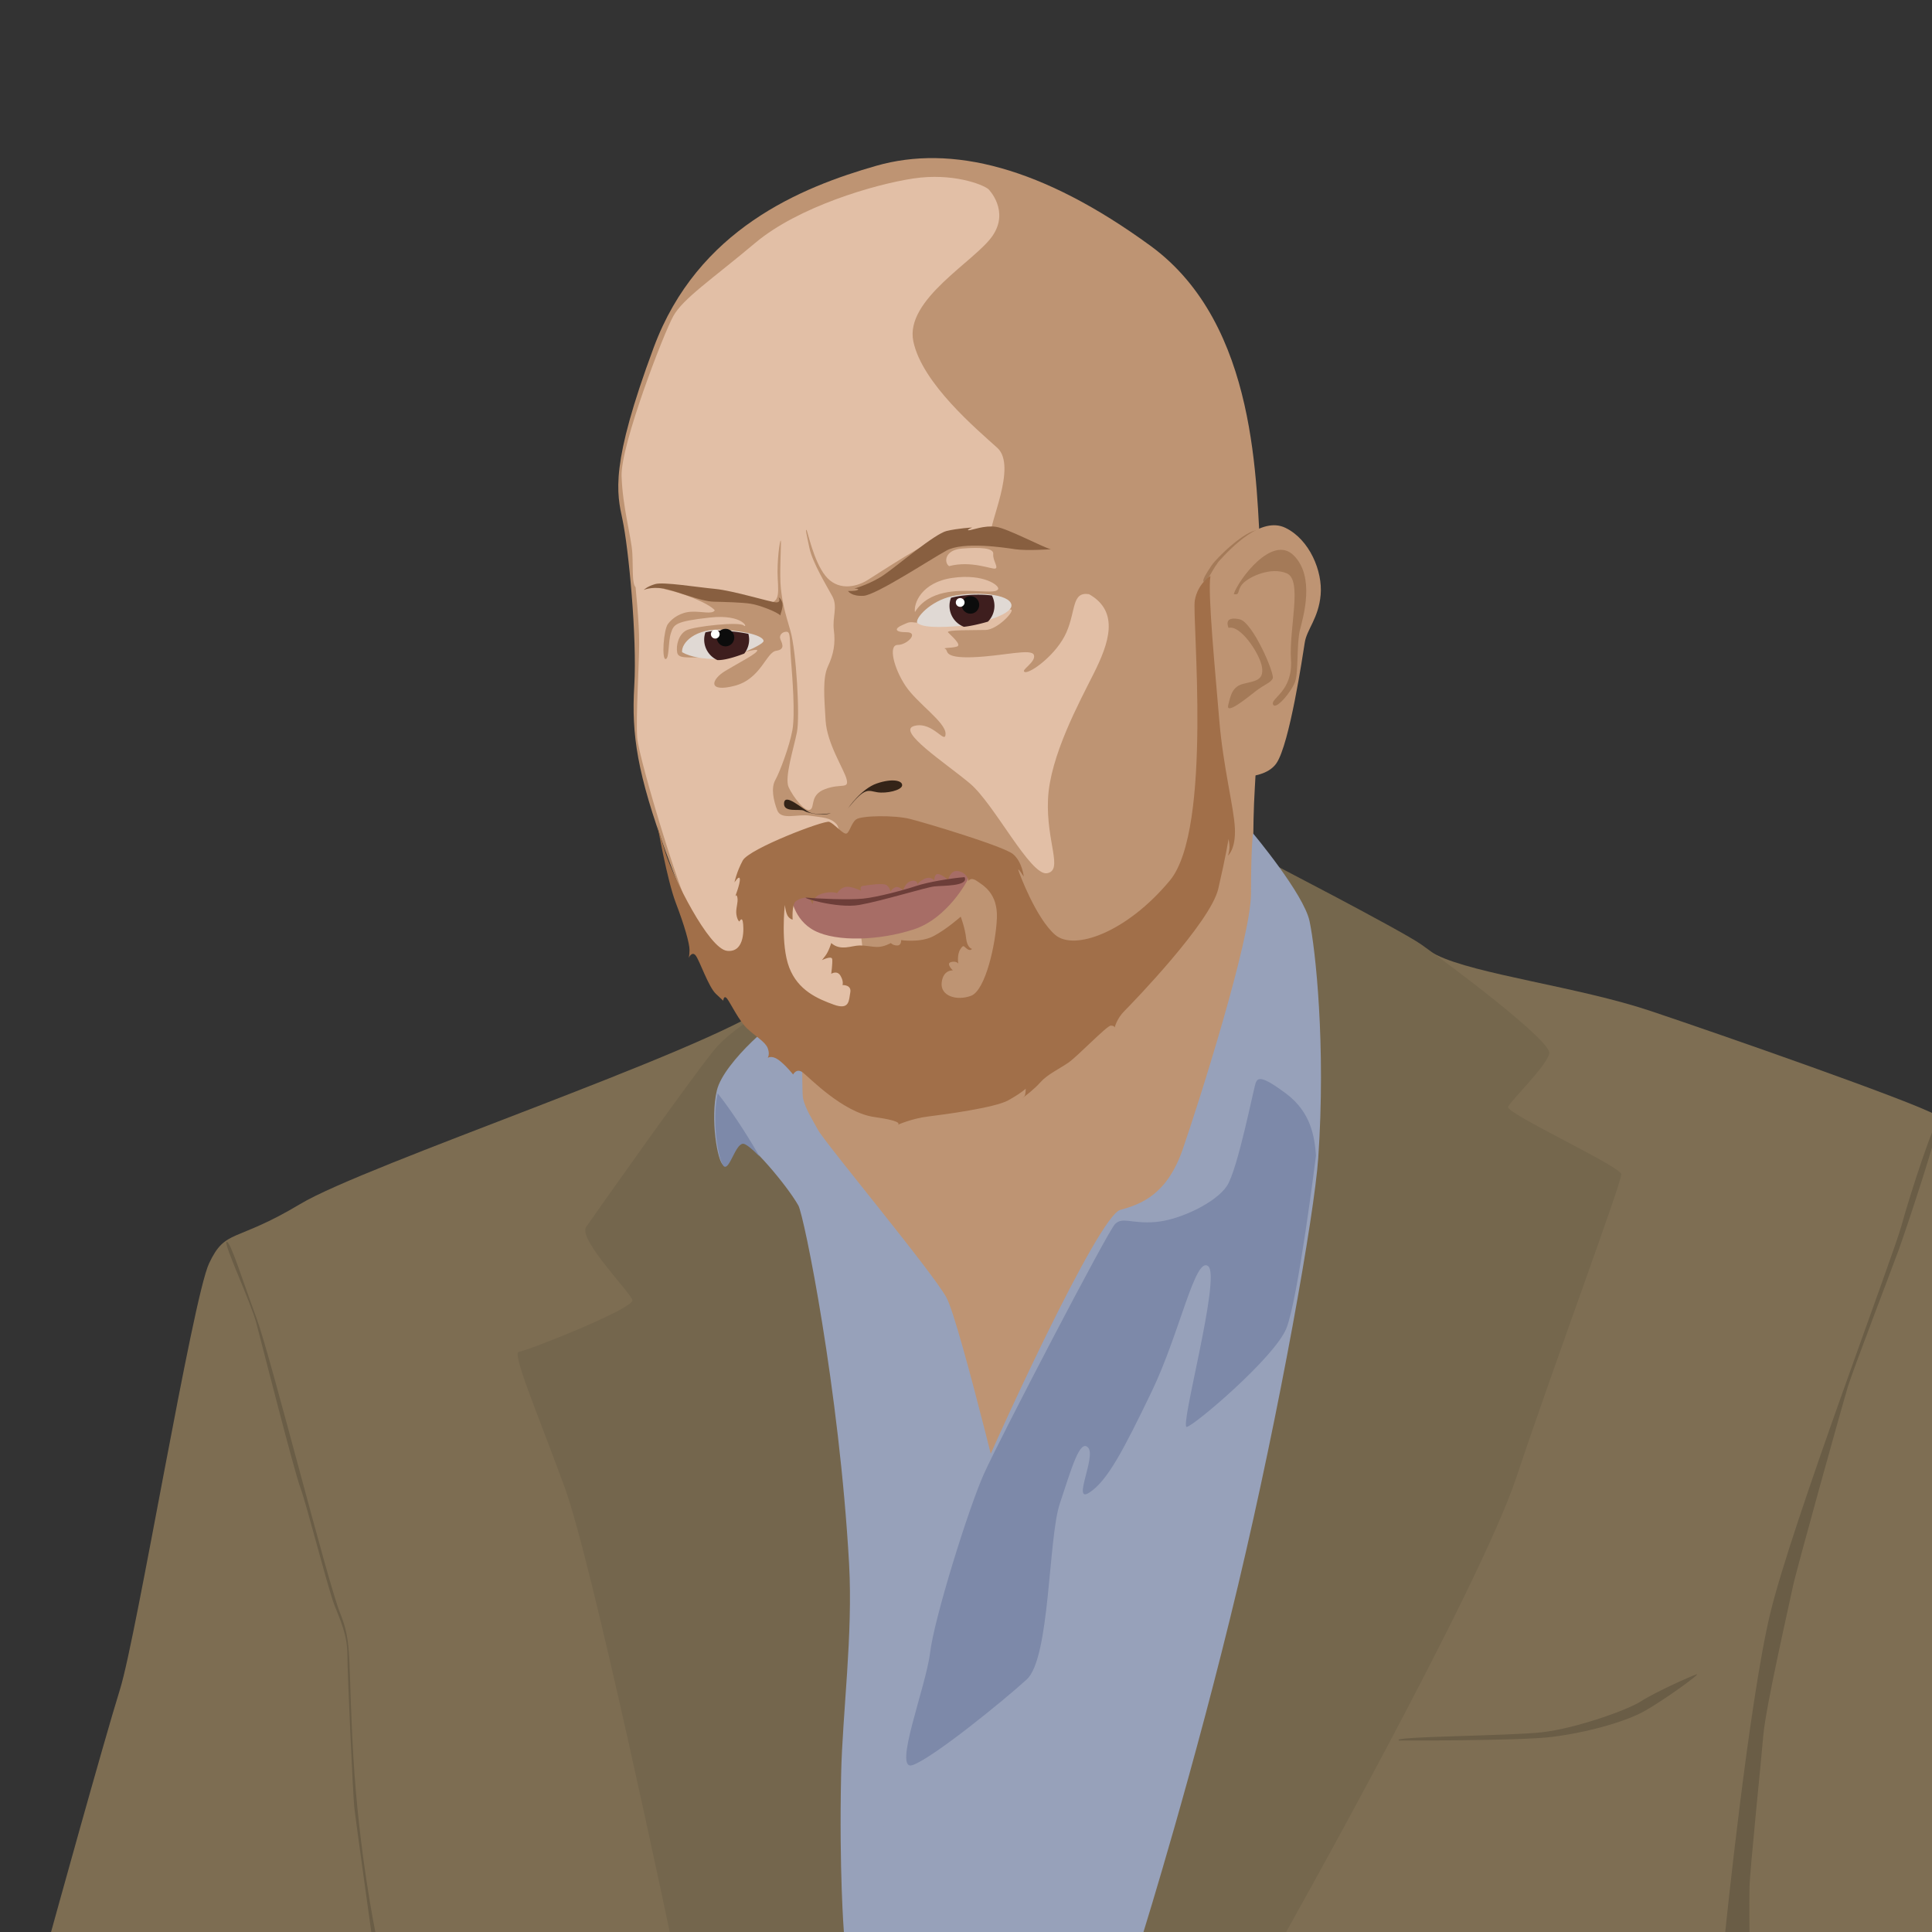 <?xml version="1.0" encoding="UTF-8" standalone="no"?>
<!-- Created with Inkscape (http://www.inkscape.org/) -->

<svg
   xmlns:dc="http://purl.org/dc/elements/1.1/"
   xmlns:cc="http://creativecommons.org/ns#"
   xmlns:rdf="http://www.w3.org/1999/02/22-rdf-syntax-ns#"
   xmlns:svg="http://www.w3.org/2000/svg"
   xmlns="http://www.w3.org/2000/svg"
   xmlns:sodipodi="http://sodipodi.sourceforge.net/DTD/sodipodi-0.dtd"
   xmlns:inkscape="http://www.inkscape.org/namespaces/inkscape"
   width="1000"
   height="1000"
   viewBox="0 0 264.583 264.583"
   version="1.1"
   id="svg8"
   inkscape:version="0.92.1 r15371"
   sodipodi:docname="frank-pesci.svg"
   inkscape:export-filename="C:\Users\Anthony Garone\Documents\GitHub\art\frank-pesci\frank-pesci.png"
   inkscape:export-xdpi="96"
   inkscape:export-ydpi="96">
  <rect x="0" y="0" width="264.583" height="264.583" fill="#333333" stroke="none"/>
  <defs
     id="defs2" />
  <sodipodi:namedview
     id="base"
     pagecolor="#ffffff"
     bordercolor="#666666"
     borderopacity="1.0"
     inkscape:pageopacity="0.0"
     inkscape:pageshadow="2"
     inkscape:zoom="0.7"
     inkscape:cx="461.05447"
     inkscape:cy="462.48636"
     inkscape:document-units="px"
     inkscape:current-layer="layer1"
     showgrid="false"
     units="px"
     showguides="true"
     inkscape:guide-bbox="true"
     inkscape:window-width="1920"
     inkscape:window-height="1017"
     inkscape:window-x="-8"
     inkscape:window-y="-8"
     inkscape:window-maximized="1"
     inkscape:snap-global="true">
    <sodipodi:guide
       position="264.583,264.583"
       orientation="1,0"
       id="guide10"
       inkscape:locked="false"
       inkscape:label=""
       inkscape:color="rgb(0,0,255)" />
    <sodipodi:guide
       position="0,0"
       orientation="1,0"
       id="guide12"
       inkscape:locked="false"
       inkscape:label=""
       inkscape:color="rgb(0,0,255)" />
    <sodipodi:guide
       position="264.583,264.583"
       orientation="0,1"
       id="guide14"
       inkscape:locked="false"
       inkscape:label=""
       inkscape:color="rgb(0,0,255)" />
    <sodipodi:guide
       position="0,0"
       orientation="0,1"
       id="guide16"
       inkscape:locked="false"
       inkscape:label=""
       inkscape:color="rgb(0,0,255)" />
  </sodipodi:namedview>
  <g
     inkscape:label="BG"
     inkscape:groupmode="layer"
     id="layer1"
     transform="translate(0,-32.417)"
     style="display:none">
    <rect
       id="rect4493"
       width="264.583"
       height="264.583"
       x="0"
       y="32.417"
       style="fill:#ffffff;fill-opacity:1;stroke-width:0.265" />
  </g>
  <g
     inkscape:groupmode="layer"
     id="layer2"
     inkscape:label="Head"
     style="display:inline;opacity:1">
    <path
       style="fill:#7e6e53;stroke:none;stroke-width:0.265px;stroke-linecap:butt;stroke-linejoin:miter;stroke-opacity:1;fill-opacity:0.995"
       d="m 105.455,137.583 c -9.166,6.52 -55.374,21.923 -64.35,27.309 -8.977,5.386 -10.205,3.307 -12.473,8.126 -2.268,4.819 -9.922,51.027 -12.19,58.303 -2.268,7.276 -9.449,33.262 -9.449,33.262 H 115.566 c 0,0 -0.567,-57.641 -3.213,-73.894 -2.646,-16.253 -3.78,-48.003 -6.898,-53.106 z"
       id="path4674"
       inkscape:connector-curvature="0" />
    <path
       style="fill:#be9473;fill-opacity:1;stroke:none;stroke-width:0.265px;stroke-linecap:butt;stroke-linejoin:miter;stroke-opacity:1"
       d="m 171.32,138.031 c 1.187,-7.624 -0.177,-18.488 0.527,-30.186 0.801,-13.316 1.165,-26.155 0.809,-31.42 -0.668,-9.889 -0.267,-31.939 -15.101,-42.763 -14.833,-10.824 -27.262,-13.898 -37.551,-10.958 -10.29,2.94 -24.455,8.686 -30.469,24.856 -6.014,16.17 -5.078,19.912 -4.276,23.653 0.802,3.742 2.005,16.036 1.604,22.718 -0.401,6.682 0.401,12.027 4.41,22.985 4.009,10.958 8.152,20.312 13.363,23.921 5.212,3.608 0.99,14.658 0.99,14.658 l 32.285,58.841 c 0,0 41.659,-57.794 33.409,-76.305 z"
       id="path4578"
       inkscape:connector-curvature="0"
       sodipodi:nodetypes="cscsssssssccc" />
    <path
       style="fill:#e2bfa6;fill-opacity:1;stroke:none;stroke-width:0.265px;stroke-linecap:butt;stroke-linejoin:miter;stroke-opacity:1"
       d="m 97.887,83.575 c -0.869,-1.002 -4.41,-2.339 -6.281,-2.74 -1.871,-0.401 -4.677,-1.938 -4.61,-0.935 0.067,1.002 0.535,5.011 0.535,8.152 0,3.14 -0.468,10.089 -0.267,12.963 0.2,2.873 6.481,23.787 8.419,26.259 1.938,2.472 11.626,10.891 15.168,12.094 3.541,1.203 5.412,1.804 7.216,-1.537 1.804,-3.341 -2.606,-23.921 -3.474,-24.923 -0.869,-1.002 -2.005,-0.935 -3.675,-1.203 -1.67,-0.267 -3.942,0.668 -4.477,-0.735 -0.535,-1.403 -0.869,-3.074 -0.267,-4.143 0.601,-1.069 1.938,-4.61 2.339,-6.815 0.401,-2.205 0,-7.283 -0.2,-9.822 -0.2,-2.539 0,-3.675 -0.601,-3.675 -0.601,0 -1.002,0.468 -0.869,0.935 0.134,0.468 0.869,1.47 -0.535,1.67 -1.403,0.2 -2.071,3.875 -5.746,4.811 -3.675,0.935 -3.207,-0.869 -1.203,-2.071 2.005,-1.203 4.41,-2.405 4.343,-2.806 -0.067,-0.401 -4.944,1.336 -6.882,1.069 -1.938,-0.267 -3.875,0.267 -4.076,-0.735 -0.2,-1.002 0.2,-2.539 1.27,-3.074 1.069,-0.535 7.149,-1.203 7.818,-0.668 0.668,0.535 0.067,-1.604 -4.677,-1.069 -4.744,0.535 -4.878,0.935 -5.279,2.138 -0.401,1.203 -0.2,3.541 -0.735,3.541 -0.535,0 -0.267,-4.009 0.334,-4.811 0.601,-0.802 1.737,-1.604 3.207,-1.67 1.47,-0.067 2.873,0.401 3.207,-0.2 z"
       id="path4625"
       inkscape:connector-curvature="0" />
    <path
       style="fill:#75674d;fill-opacity:0.986;stroke:none;stroke-width:1px;stroke-linecap:butt;stroke-linejoin:miter;stroke-opacity:1"
       d="m 398.572,520 c -2.116,1.505 -4.762,3.136 -7.857,4.875 -6.382,4.152 -15.119,10.33 -20.357,16.197 -8.929,10 -63.214,86.786 -67.469,93.012 -4.255,6.226 22.468,33.415 23.896,37.701 1.429,4.286 -54.642,26.43 -58.57,26.787 -3.929,0.357 9.285,31.071 23.57,70 C 306.071,807.501 346.428,1000 346.428,1000 h 90.357 c 0,0 23.111,-220.382 13.111,-281.811 -9.672,-59.417 -39.253,-171.101 -50.191,-195.971 z"
       transform="scale(0.265)"
       id="path4676"
       inkscape:connector-curvature="0"
       sodipodi:nodetypes="ccssccsccscc" />
    <path
       style="fill:#e2bfa6;fill-opacity:1;stroke:none;stroke-width:0.265px;stroke-linecap:butt;stroke-linejoin:miter;stroke-opacity:1"
       d="m 149.136,81.37 c 4.276,2.405 2.673,6.815 0.668,10.824 -2.005,4.009 -6.014,11.359 -6.281,17.239 -0.267,5.88 2.138,9.755 -0.134,10.156 -2.272,0.401 -7.216,-9.488 -10.557,-12.294 -3.341,-2.806 -10.156,-7.216 -7.617,-7.884 2.539,-0.668 4.276,2.673 4.276,1.069 0,-1.604 -3.875,-4.143 -5.479,-6.548 -1.604,-2.405 -2.405,-5.613 -1.069,-5.613 1.336,0 2.94,-1.737 1.203,-1.737 -1.737,0 -1.588,-0.545 -0.596,-0.97 0.992,-0.425 0.85,-0.472 2.079,-0.331 1.228,0.142 6.189,0.331 7.749,-0.095 1.559,-0.425 4.63,-1.937 5.103,-1.701 0.472,0.236 -1.89,2.74 -3.496,2.788 -1.606,0.047 -5.481,-0.047 -5.15,0.331 0.331,0.378 1.937,1.701 1.228,1.937 -0.709,0.236 -2.079,0.142 -1.606,0.331 0.472,0.189 -0.425,1.276 3.733,1.134 4.158,-0.142 8.126,-1.276 8.41,-0.283 0.283,0.992 -1.984,2.126 -1.228,2.315 0.756,0.189 4.347,-2.41 5.67,-5.433 1.323,-3.024 0.711,-5.601 3.096,-5.234 z"
       id="path4617"
       inkscape:connector-curvature="0" />
    <path
       style="fill:#a76d66;fill-opacity:1;stroke:none;stroke-width:0.265px;stroke-linecap:butt;stroke-linejoin:miter;stroke-opacity:1"
       d="m 132.499,120.525 c 0,0 -2.673,5.212 -7.35,6.749 -4.677,1.537 -10.557,1.737 -13.564,0.2 -3.007,-1.537 -3.274,-4.878 -3.274,-4.878 0,0 25.257,-8.887 24.188,-2.071 z"
       id="path4611"
       inkscape:connector-curvature="0" />
    <path
       style="fill:#e0d9d4;fill-opacity:1;stroke:none;stroke-width:0.265px;stroke-linecap:butt;stroke-linejoin:miter;stroke-opacity:1"
       d="m 125.617,85.312 c -0.334,-0.601 1.737,-3.007 4.811,-3.675 3.074,-0.668 7.884,-0.334 8.085,1.203 0.2,1.537 -5.613,2.806 -6.815,2.873 -1.203,0.067 -5.078,0.468 -6.08,-0.401 z"
       id="path4613"
       inkscape:connector-curvature="0" />
    <path
       style="fill:#a47a58;fill-opacity:1;stroke:none;stroke-width:0.278px;stroke-linecap:butt;stroke-linejoin:miter;stroke-opacity:1"
       d="m 172.255,72.617 c -1.658,-0.06 -5.629,3.745 -6.358,4.857 -0.728,1.113 -1.457,2.225 -0.927,2.225 0.53,0 6.887,-4.932 7.285,-7.083 z"
       id="path4654"
       inkscape:connector-curvature="0"
       sodipodi:nodetypes="ccsc" />
    <path
       style="fill:#be9473;fill-opacity:1;stroke:none;stroke-width:0.265px;stroke-linecap:butt;stroke-linejoin:miter;stroke-opacity:1"
       d="m 166.876,76.918 c 1.795,-1.984 5.859,-6.237 9.166,-4.63 3.307,1.606 5.103,5.953 4.819,9.166 -0.283,3.213 -1.89,4.725 -2.173,6.52 -0.283,1.795 -2.079,13.891 -3.874,16.536 -1.795,2.646 -7.276,1.795 -7.276,1.795 l -3.213,-24.852 c 0,0 1.417,-3.024 2.551,-4.536 z"
       id="path4648"
       inkscape:connector-curvature="0" />
    <path
       style="fill:#97a1ba;fill-opacity:1;stroke:none;stroke-width:0.265px;stroke-linecap:butt;stroke-linejoin:miter;stroke-opacity:1"
       d="m 138.98,212.466 c 0,0 -7.484,-31.271 -9.354,-34.745 -1.871,-3.474 -16.655,-21.202 -17.621,-23.014 -0.647,-1.213 -1.754,-2.91 -2.032,-4.303 -0.279,-1.393 0.31,-12.236 -1.485,-11.858 -1.795,0.378 -9.363,6.882 -10.308,10.756 -0.945,3.874 0.094,9.827 0.85,10.205 0.756,0.378 1.512,-3.024 2.551,-3.118 1.039,-0.095 6.142,5.859 7.749,8.693 0.782,1.379 5.62,25.246 6.952,49.113 0.538,9.65 -0.911,20.508 -1.09,28.746 -0.289,13.257 0.375,21.643 0.375,21.643 h 19.938 z"
       id="path4659"
       inkscape:connector-curvature="0"
       sodipodi:nodetypes="ccszcsscsssccc" />
    <path
       style="fill:#a16f49;fill-opacity:1;stroke:none;stroke-width:1px;stroke-linecap:butt;stroke-linejoin:miter;stroke-opacity:1"
       d="m 625.537,297.691 c 0,0 -6.567,3.788 -8.082,12.627 -1.515,8.839 9.344,117.936 -12.879,144.705 -22.223,26.769 -49.497,36.618 -59.346,28.031 -9.849,-8.586 -18.436,-31.568 -18.941,-33.336 -0.505,-1.768 2.777,3.283 2.777,3.283 0,0 -0.756,-7.577 -5.555,-11.617 -4.798,-4.041 -45.204,-16.161 -53.285,-18.182 -8.081,-2.02 -25.001,-1.768 -27.779,0.252 -2.778,2.02 -3.536,7.829 -5.557,7.324 -2.02,-0.505 -5.809,-5.05 -8.334,-6.061 -2.525,-1.01 -41.416,13.888 -44.699,19.949 -3.283,6.061 -4.293,11.365 -4.293,11.365 0,0 2.525,-4.04 2.777,-1.768 0.252,2.273 -2.525,9.344 -2.525,9.344 0,0 0.759,-2.273 1.264,0.252 0.505,2.525 -1.011,5.809 -0.506,8.84 0.505,3.03 1.516,3.535 1.516,3.535 0,0 1.262,-2.525 1.768,0 0.505,2.525 1.516,16.163 -8.08,15.152 -9.596,-1.01 -28.032,-38.386 -31.82,-50.508 -3.788,-12.122 -4.293,-14.9 -4.293,-14.9 0,0 5.05,28.789 9.596,40.658 4.546,11.869 7.072,20.961 7.072,24.244 0,3.283 -0.506,4.293 -0.506,4.293 0,0 1.769,-4.04 3.789,-1.262 2.02,2.778 6.565,16.162 10.354,19.697 l 3.787,3.535 c 0,0 0.254,-3.283 2.021,-1.01 1.768,2.273 6.06,11.364 10.354,15.404 4.293,4.041 9.345,6.819 10.607,10.102 1.263,3.283 0,5.051 0,5.051 0,0 2.019,-1.516 5.555,1.01 3.536,2.525 7.576,7.576 7.576,7.576 0,0 1.768,-3.535 5.051,-1.01 3.283,2.525 20.709,20.71 36.871,22.982 16.162,2.273 12.121,4.039 12.121,4.039 0,0 7.324,-3.283 15.658,-4.293 8.334,-1.01 34.597,-4.546 41.416,-8.334 6.819,-3.788 9.092,-6.061 9.092,-6.061 0,0 -2e-4,3.283 -0.758,4.041 -0.351,0.351 -0.695,0.64 -0.971,0.857 1.3,-0.958 6.232,-4.67 9.305,-8.182 3.536,-4.041 9.596,-6.819 14.395,-10.102 4.798,-3.283 19.95,-19.193 21.971,-19.193 2.02,0 2.02,1.012 2.02,1.012 0,0 1.01,-4.545 5.051,-8.586 4.041,-4.041 44.448,-45.71 48.488,-63.135 4.041,-17.425 5.303,-25.76 5.303,-25.76 0,0 0.506,2.273 0.506,4.293 0,2.02 -0.758,4.293 -0.758,4.293 0,0 4.04,-3.283 3.535,-14.143 -0.505,-10.859 -6.062,-31.566 -8.082,-56.062 -2.02,-24.496 -6.06,-65.66 -4.545,-74.246 z m -97.188,269.811 c -0.196,0.144 -0.545,0.404 -0.545,0.404 0,0 0.225,-0.152 0.545,-0.404 z M 494.668,450.111 c 0.257,0.013 0.528,0.05 0.812,0.113 4.546,1.01 5.051,5.051 5.051,5.051 0,0 1.01,-2.273 4.293,0 3.283,2.273 10.859,6.314 10.354,19.193 -0.505,12.879 -5.809,37.374 -13.385,40.152 -7.576,2.778 -15.91,1.8e-4 -15.152,-6.818 0.758,-6.819 5.809,-6.312 5.809,-6.312 0,0 -3.788,-3.535 -1.01,-4.293 2.778,-0.758 3.787,0.758 3.787,0.758 0,0 -0.756,-4.546 1.012,-7.324 1.768,-2.778 1.767,-1.515 3.535,-0.252 1.768,1.263 2.525,0 2.525,0 0,0 -2.526,-0.506 -3.031,-5.557 -0.505,-5.051 -2.777,-11.111 -2.777,-11.111 0,0 -7.324,6.566 -14.143,10.102 -6.819,3.536 -16.668,2.02 -16.668,2.02 0,0 0.253,2.779 -2.02,2.779 -2.273,0 -3.283,-1.264 -3.283,-1.264 0,0 -3.535,2.02 -6.818,2.02 -3.283,0 -5.303,-0.756 -9.344,-0.756 -4.041,0 -9.85,3.029 -14.648,-1.264 0,0 -1.262,4.294 -3.029,6.566 l -1.768,2.271 c 0,0 5.05,-2.524 5.303,-0.504 0.252,2.02 -0.506,7.576 -0.506,7.576 0,0 3.031,-2.021 4.799,1.01 1.768,3.03 1.01,4.799 1.01,4.799 0,0 4.799,-0.253 4.041,3.787 -0.758,4.041 -0.252,9.345 -8.586,6.314 -8.334,-3.03 -18.435,-7.324 -22.98,-19.193 -4.546,-11.869 -2.273,-32.324 -2.273,-32.324 0,0 0.505,4.545 1.768,6.061 1.263,1.515 2.273,1.516 2.273,1.516 0,0 -0.505,-7.576 1.516,-9.344 2.02,-1.768 6.312,-2.779 7.322,-1.264 1.01,1.515 1.516,2.777 1.516,2.777 0,0 -0.252,-4.039 4.799,-5.555 5.051,-1.515 7.828,-0.254 7.828,-0.254 0,0 1.768,-3.029 4.799,-3.281 3.03,-0.252 7.576,2.02 7.576,2.02 0,0 -1.011,-2.273 1.01,-2.525 2.02,-0.252 10.607,-1.767 12.375,-0.252 1.768,1.515 1.768,3.283 1.768,3.283 0,0 2.02,-3.284 4.293,-2.273 2.273,1.01 2.273,1.768 2.273,1.768 0,0 1.01,-4.293 4.293,-5.051 3.283,-0.758 3.283,2.02 3.283,2.02 0,0 -0.254,-1.262 3.281,-3.029 3.536,-1.768 5.305,0.758 5.305,0.758 0,0 -0.254,-4.546 3.029,-3.031 3.283,1.515 4.041,3.031 4.041,3.031 0,0 0.888,-5.106 4.744,-4.912 z"
       id="path4584"
       transform="scale(0.265)"
       inkscape:connector-curvature="0" />
    <path
       style="fill:#e0d9d4;fill-opacity:1;stroke:none;stroke-width:0.265px;stroke-linecap:butt;stroke-linejoin:miter;stroke-opacity:1"
       d="m 93.411,89.321 c -0.134,-1.27 1.804,-3.341 5.679,-3.074 3.875,0.267 5.479,1.002 5.479,1.537 0,0.535 -4.41,2.472 -6.348,2.472 -1.938,0 -3.608,-0.267 -4.811,-0.935 z"
       id="path4615"
       inkscape:connector-curvature="0" />
    <path
       style="opacity:1;fill:#3e1e1e;fill-opacity:1;stroke:none;stroke-width:2.56;stroke-miterlimit:4;stroke-dasharray:none;stroke-opacity:1"
       d="m 371.854,325.887 c -2.736,0.01 -5.165,0.352 -7.312,0.91 a 11.617,11.617 0 0 0 -0.633,3.744 11.617,11.617 0 0 0 6.84,10.58 c 0.163,0.001 0.319,0.008 0.482,0.008 3.343,0 8.626,-1.53 13.389,-3.381 a 11.617,11.617 0 0 0 2.521,-7.207 11.617,11.617 0 0 0 -0.395,-2.979 c -3.121,-0.671 -7.149,-1.235 -12.232,-1.586 -0.915,-0.063 -1.802,-0.093 -2.66,-0.09 z"
       transform="scale(0.265)"
       id="circle4606"
       inkscape:connector-curvature="0" />
    <path
       style="fill:#342418;fill-opacity:1;stroke:none;stroke-width:0.265px;stroke-linecap:butt;stroke-linejoin:miter;stroke-opacity:1"
       d="m 116.129,110.703 c 0,0 1.804,-2.673 3.942,-3.408 2.138,-0.735 3.541,-0.401 3.475,0.267 -0.067,0.668 -2.138,1.136 -3.408,0.935 -1.27,-0.2 -1.604,-0.802 -4.009,2.205 z"
       id="path4592"
       inkscape:connector-curvature="0" />
    <path
       style="fill:#342418;fill-opacity:1;stroke:none;stroke-width:0.265px;stroke-linecap:butt;stroke-linejoin:miter;stroke-opacity:1"
       d="m 113.79,111.371 c 0,0 -1.938,0.334 -2.94,-0.134 -1.002,-0.468 -3.341,-2.673 -3.475,-1.27 -0.134,1.403 2.205,0.735 2.74,1.069 0.535,0.334 2.539,0.735 3.675,0.334 z"
       id="path4594"
       inkscape:connector-curvature="0" />
    <path
       style="opacity:1;fill:#3e1e1e;fill-opacity:1;stroke:none;stroke-width:2.56;stroke-miterlimit:4;stroke-dasharray:none;stroke-opacity:1"
       d="m 505.037,307.316 c -4.181,0.026 -8.452,0.445 -12.082,1.234 -0.507,0.11 -0.997,0.247 -1.488,0.381 a 11.617,11.617 0 0 0 -0.785,4.164 11.617,11.617 0 0 0 7.434,10.824 c 2.226,-0.189 7.346,-1.161 12.445,-2.672 a 11.617,11.617 0 0 0 3.355,-8.152 11.617,11.617 0 0 0 -1.314,-5.354 c -2.369,-0.298 -4.944,-0.442 -7.564,-0.426 z"
       transform="scale(0.265)"
       id="circle4604"
       inkscape:connector-curvature="0" />
    <circle
       style="opacity:1;fill:#0c0c0c;fill-opacity:1;stroke:none;stroke-width:0.265;stroke-miterlimit:4;stroke-dasharray:none;stroke-opacity:1"
       id="path4600"
       cx="132.9"
       cy="82.84"
       r="1.203" />
    <circle
       style="opacity:1;fill:#ffffff;fill-opacity:1;stroke:none;stroke-width:0.265;stroke-miterlimit:4;stroke-dasharray:none;stroke-opacity:1"
       id="path4596"
       cx="131.497"
       cy="82.506"
       r="0.601" />
    <circle
       r="1.203"
       cy="87.317"
       cx="99.357"
       id="circle4602"
       style="opacity:1;fill:#0c0c0c;fill-opacity:1;stroke:none;stroke-width:0.265;stroke-miterlimit:4;stroke-dasharray:none;stroke-opacity:1" />
    <circle
       r="0.601"
       cy="86.849"
       cx="97.954"
       id="circle4598"
       style="opacity:1;fill:#ffffff;fill-opacity:1;stroke:none;stroke-width:0.265;stroke-miterlimit:4;stroke-dasharray:none;stroke-opacity:1" />
    <path
       style="fill:#6d3e39;fill-opacity:1;stroke:none;stroke-width:0.265px;stroke-linecap:butt;stroke-linejoin:miter;stroke-opacity:1"
       d="m 132.098,120.124 c -1.804,0.134 -5.011,0.668 -6.615,1.203 -1.604,0.535 -5.279,1.537 -7.283,1.737 -2.005,0.2 -6.414,0 -7.684,-0.134 -1.27,-0.134 4.076,1.537 7.149,1.002 3.074,-0.535 9.087,-2.405 10.29,-2.539 1.203,-0.134 4.744,0 4.143,-1.27 z"
       id="path4609"
       inkscape:connector-curvature="0" />
    <path
       style="fill:#e2bfa6;fill-opacity:1;stroke:none;stroke-width:0.265px;stroke-linecap:butt;stroke-linejoin:miter;stroke-opacity:1"
       d="m 125.299,83.816 c -0.189,-1.134 0.85,-4.063 5.15,-4.677 4.299,-0.614 6.52,1.087 6.237,1.559 -0.283,0.472 -1.559,0.283 -3.496,0.236 -1.937,-0.047 -6,-0.189 -7.89,2.882 z"
       id="path4619"
       inkscape:connector-curvature="0" />
    <path
       style="fill:#e2bfa6;fill-opacity:1;stroke:none;stroke-width:0.265px;stroke-linecap:butt;stroke-linejoin:miter;stroke-opacity:1"
       d="m 129.977,77.532 c -0.709,-0.472 -0.661,-2.221 1.795,-2.41 2.457,-0.189 4.347,-0.094 4.252,0.756 -0.095,0.85 0.756,1.843 0.283,1.984 -0.472,0.142 -3.307,-1.134 -6.331,-0.331 z"
       id="path4621"
       inkscape:connector-curvature="0" />
    <path
       style="fill:#e2bfa6;fill-opacity:1;stroke:none;stroke-width:0.265px;stroke-linecap:butt;stroke-linejoin:miter;stroke-opacity:1"
       d="m 135.372,25.912 c -0.802,-0.668 -4.944,-2.272 -10.29,-1.47 -5.345,0.802 -15.769,3.875 -21.649,8.82 -5.88,4.944 -9.889,7.617 -11.225,10.023 -1.336,2.405 -7.216,17.64 -7.083,21.916 0.134,4.276 1.336,8.285 1.47,10.557 0.134,2.272 -0.134,5.078 0.802,4.677 0.935,-0.401 14.299,1.47 16.838,2.005 2.539,0.535 2.405,-0.802 2.272,-3.207 -0.134,-2.405 0.295,-5.338 0.413,-5.196 0.118,0.142 -0.213,4.536 0.024,6.591 0.236,2.055 0.499,3.015 1.301,5.754 0.802,2.74 1.322,11.703 0.896,13.877 -0.425,2.173 -1.748,6.237 -1.134,7.56 0.614,1.323 2.221,3.402 2.929,3.071 0.709,-0.331 -0.095,-2.032 2.079,-2.835 2.173,-0.803 3.26,0.047 2.929,-1.323 -0.331,-1.37 -2.693,-4.866 -2.882,-8.079 -0.189,-3.213 -0.425,-5.811 0.331,-7.418 0.756,-1.606 1.039,-3.118 0.803,-4.914 -0.236,-1.795 0.563,-3.213 -0.206,-4.65 -0.768,-1.437 -2.706,-4.577 -3.14,-6.615 -0.434,-2.038 -0.568,-2.639 -0.401,-2.472 0.167,0.167 0.935,4.176 2.572,6.247 1.637,2.071 4.109,1.637 5.746,0.635 1.637,-1.002 8.586,-5.646 10.657,-6.047 2.071,-0.401 6.882,0.668 6.348,-0.334 -0.535,-1.002 3.608,-9.221 0.802,-11.76 -2.806,-2.539 -10.29,-8.82 -11.493,-14.566 -1.203,-5.746 8.419,-10.958 10.824,-14.433 2.405,-3.475 -0.535,-6.414 -0.535,-6.414 z"
       id="path4623"
       inkscape:connector-curvature="0" />
    <path
       style="fill:#885f40;fill-opacity:1;stroke:none;stroke-width:0.265px;stroke-linecap:butt;stroke-linejoin:miter;stroke-opacity:1"
       d="m 106.873,84.289 c 0,-0.283 0.472,-1.228 0.236,-1.843 -0.236,-0.614 -0.472,-0.614 -0.472,-0.614 0,0 0.378,0.661 -0.331,0.661 -0.709,0 -5.859,-1.606 -8.363,-1.843 -2.504,-0.236 -7.087,-0.992 -8.221,-0.661 -1.134,0.331 -1.559,0.803 -1.559,0.803 0,0 0.992,-0.472 2.693,-0.189 1.701,0.283 5.055,1.748 6.851,1.795 1.795,0.047 3.874,0.094 5.103,0.283 1.228,0.189 3.638,1.134 4.063,1.606 z"
       id="path4590"
       inkscape:connector-curvature="0" />
    <path
       style="fill:#885f40;fill-opacity:1;stroke:none;stroke-width:0.265px;stroke-linecap:butt;stroke-linejoin:miter;stroke-opacity:1"
       d="m 143.914,75.217 c 0,0 -3.26,0.236 -4.866,0 -1.606,-0.236 -7.134,-1.087 -9.449,0.189 -2.315,1.276 -9.638,6.095 -11.339,6.189 -1.701,0.094 -2.126,-0.661 -2.126,-0.661 0,0 0.992,0.047 1.323,-0.142 0.331,-0.189 -0.472,-0.189 -0.472,-0.189 0,0 2.268,-0.614 4.158,-1.937 1.89,-1.323 6.898,-5.575 8.504,-5.953 1.606,-0.378 3.496,-0.472 3.496,-0.472 0,0 -0.898,0.378 -0.472,0.378 0.425,0 2.126,-0.709 3.733,-0.472 1.606,0.236 6.473,2.835 7.512,3.071 z"
       id="path4588"
       inkscape:connector-curvature="0" />
    <path
       style="fill:#a47a58;fill-opacity:1;stroke:none;stroke-width:0.265px;stroke-linecap:butt;stroke-linejoin:miter;stroke-opacity:1"
       d="m 168.955,81.359 c 0.661,-1.984 5.292,-8.221 8.221,-5.292 2.929,2.929 1.323,8.315 0.85,10.205 -0.472,1.89 -0.189,5.764 -0.661,7.087 -0.472,1.323 -2.646,3.969 -3.024,3.118 -0.378,-0.85 2.74,-1.795 2.457,-6.142 -0.283,-4.347 1.606,-10.867 -0.567,-11.812 -2.173,-0.945 -5.197,0.472 -6.048,1.417 -0.85,0.945 -0.283,1.606 -1.228,1.417 z"
       id="path4650"
       inkscape:connector-curvature="0" />
    <path
       style="fill:#a47a58;fill-opacity:1;stroke:none;stroke-width:0.265px;stroke-linecap:butt;stroke-linejoin:miter;stroke-opacity:1"
       d="m 168.247,85.99 c -0.283,-0.709 -0.283,-1.559 1.512,-1.181 1.795,0.378 4.866,7.512 4.536,8.126 -0.331,0.614 -1.087,0.756 -2.362,1.748 -1.276,0.992 -4.063,3.26 -3.733,1.89 0.331,-1.37 0.567,-2.551 2.079,-2.929 1.512,-0.378 2.835,-0.425 2.551,-2.268 -0.283,-1.843 -2.977,-5.859 -4.583,-5.386 z"
       id="path4652"
       inkscape:connector-curvature="0" />
    <path
       style="fill:#7d89a9;stroke:none;stroke-width:1px;stroke-linecap:butt;stroke-linejoin:miter;stroke-opacity:1;fill-opacity:1"
       d="M 370.904 565.027 C 367.635 579.676 371.476 601.453 374.285 602.857 C 377.142 604.286 379.999 591.429 383.928 591.072 C 385.313 590.946 388.624 593.691 392.576 597.73 C 389.214 591.877 380.444 577.101 370.904 565.027 z "
       transform="scale(0.265)"
       id="path4664" />
    <path
       style="fill:#6a5d46;stroke:none;stroke-width:0.265px;stroke-linecap:butt;stroke-linejoin:miter;stroke-opacity:1;fill-opacity:1"
       d="m 51.405,264.583 c 0,0 -2.268,-10.961 -3.024,-24.19 -0.756,-13.229 -0.094,-15.308 -1.795,-19.466 -1.701,-4.158 -9.544,-35.246 -11.434,-40.349 -1.89,-5.103 -3.614,-10.675 -4.115,-10.508 -0.501,0.167 3.307,8.219 4.076,11.159 0.768,2.94 5.212,20.379 6.014,22.484 0.802,2.105 3.809,13.898 4.644,16.036 0.835,2.138 1.804,4.176 1.804,6.849 0,2.673 0.768,19.177 0.935,20.814 0.167,1.637 2.339,17.172 2.339,17.172 z"
       id="path4681"
       inkscape:connector-curvature="0" />
  </g>
  <g
     inkscape:groupmode="layer"
     id="layer3"
     inkscape:label="Clothing"
     style="display:inline">
    <path
       style="fill:#7e6e53;stroke:none;stroke-width:0.265px;stroke-linecap:butt;stroke-linejoin:miter;stroke-opacity:1;fill-opacity:1"
       d="m 173.491,118.685 c 4.914,1.134 17.954,9.449 23.246,12.095 5.292,2.646 19.486,4.38 29.304,7.67 9.817,3.291 35.803,12.362 39.11,14.252 3.307,1.89 10.489,25.135 12.946,34.207 2.457,9.071 7.465,59.153 7.371,66.524 -0.095,7.371 0.189,11.15 0.189,11.15 H 154.687 c 0,0 4.158,-19.938 8.599,-35.341 4.441,-15.403 10.205,-110.558 10.205,-110.558 z"
       id="path4688"
       inkscape:connector-curvature="0" />
    <path
       style="fill:#75674d;stroke:none;stroke-width:0.265px;stroke-linecap:butt;stroke-linejoin:miter;stroke-opacity:1;fill-opacity:1"
       d="m 176.131,264.583 c 0,0 26.46,-47.039 31.538,-62.274 5.078,-15.234 14.433,-40.425 14.366,-41.494 -0.067,-1.069 -15.836,-8.352 -15.502,-9.221 0.334,-0.869 5.261,-5.557 5.637,-7.322 0.376,-1.765 -14.791,-12.991 -17.531,-14.928 -2.74,-1.938 -22.384,-12.094 -22.384,-12.094 l -17.568,147.332 z"
       id="path4690"
       inkscape:connector-curvature="0" />
    <path
       style="fill:#97a1ba;fill-opacity:1;stroke:none;stroke-width:0.265px;stroke-linecap:butt;stroke-linejoin:miter;stroke-opacity:1"
       d="m 118.133,264.583 c 0,0 8.285,-43.565 13.363,-55.859 5.078,-12.294 18.976,-42.229 21.916,-43.03 2.94,-0.802 6.414,-2.138 8.553,-8.285 2.138,-6.147 9.354,-28.865 9.354,-35.012 0,-6.147 0.267,-8.285 0.267,-8.285 0,0 6.949,8.285 7.751,12.027 0.802,3.742 2.26,17.005 1.19,32.507 -0.527,7.64 -5.213,34.236 -10.981,58.482 -5.936,24.951 -12.95,47.457 -12.95,47.457 z"
       id="path4657"
       inkscape:connector-curvature="0"
       sodipodi:nodetypes="csssscssscc" />
    <path
       style="fill:#7d89a9;fill-opacity:1;stroke:none;stroke-width:0.265px;stroke-linecap:butt;stroke-linejoin:miter;stroke-opacity:1"
       d="m 180.221,158.245 c -0.189,-2.551 -0.682,-5.921 -4.084,-8.472 -3.402,-2.551 -3.874,-2.173 -4.158,-1.512 -0.283,0.661 -2.457,11.906 -3.969,14.174 -1.512,2.268 -6.426,4.63 -9.733,4.914 -3.307,0.283 -4.536,-0.756 -5.575,0.283 -1.039,1.039 -15.875,29.577 -17.954,34.207 -2.079,4.63 -6.804,19.749 -7.371,24.474 -0.567,4.725 -5.197,16.442 -2.362,15.403 2.835,-1.039 12.379,-8.788 15.592,-11.717 3.213,-2.929 2.929,-19.277 4.536,-24.096 1.606,-4.819 2.74,-8.882 3.874,-7.654 1.134,1.228 -2.268,7.749 0.189,6.142 2.457,-1.606 4.63,-5.764 8.504,-13.796 3.874,-8.032 5.953,-18.615 7.749,-17.198 1.795,1.417 -3.969,22.206 -2.929,22.017 1.039,-0.189 12.024,-9.516 13.63,-13.485 1.606,-3.969 4.061,-23.684 4.061,-23.684 z"
       id="path4686"
       inkscape:connector-curvature="0"
       sodipodi:nodetypes="ccccccsccscsscsccc" />
    <path
       style="fill:#6a5d46;stroke:none;stroke-width:0.265px;stroke-linecap:butt;stroke-linejoin:miter;stroke-opacity:1;fill-opacity:1"
       d="m 236.266,264.583 c 0,0 3.207,-31.271 6.147,-43.565 2.94,-12.294 16.831,-48.898 18.012,-53.244 1.181,-4.347 4.583,-14.647 5.008,-14.269 0.425,0.378 -4.488,15.166 -5.481,17.859 -0.992,2.693 -6.142,16.158 -6.851,18.426 -0.709,2.268 -7.134,25.372 -7.56,27.451 -0.425,2.079 -3.733,16.489 -4.063,20.458 -0.331,3.969 -1.843,18.426 -1.89,20.836 -0.047,2.41 0,6.048 0,6.048 z"
       id="path4692"
       inkscape:connector-curvature="0" />
    <path
       style="fill:#6a5d46;stroke:none;stroke-width:0.265px;stroke-linecap:butt;stroke-linejoin:miter;stroke-opacity:1;fill-opacity:1"
       d="m 191.634,238.361 c 0,0 16.206,0.047 20.694,-0.472 4.488,-0.52 10.064,-1.984 12.851,-3.544 2.788,-1.559 7.843,-5.244 7.182,-5.055 -0.661,0.189 -5.717,2.457 -7.607,3.685 -1.89,1.228 -8.977,3.733 -13.56,4.252 -4.583,0.52 -21.214,0.567 -19.56,1.134 z"
       id="path4694"
       inkscape:connector-curvature="0" />
  </g>
</svg>
